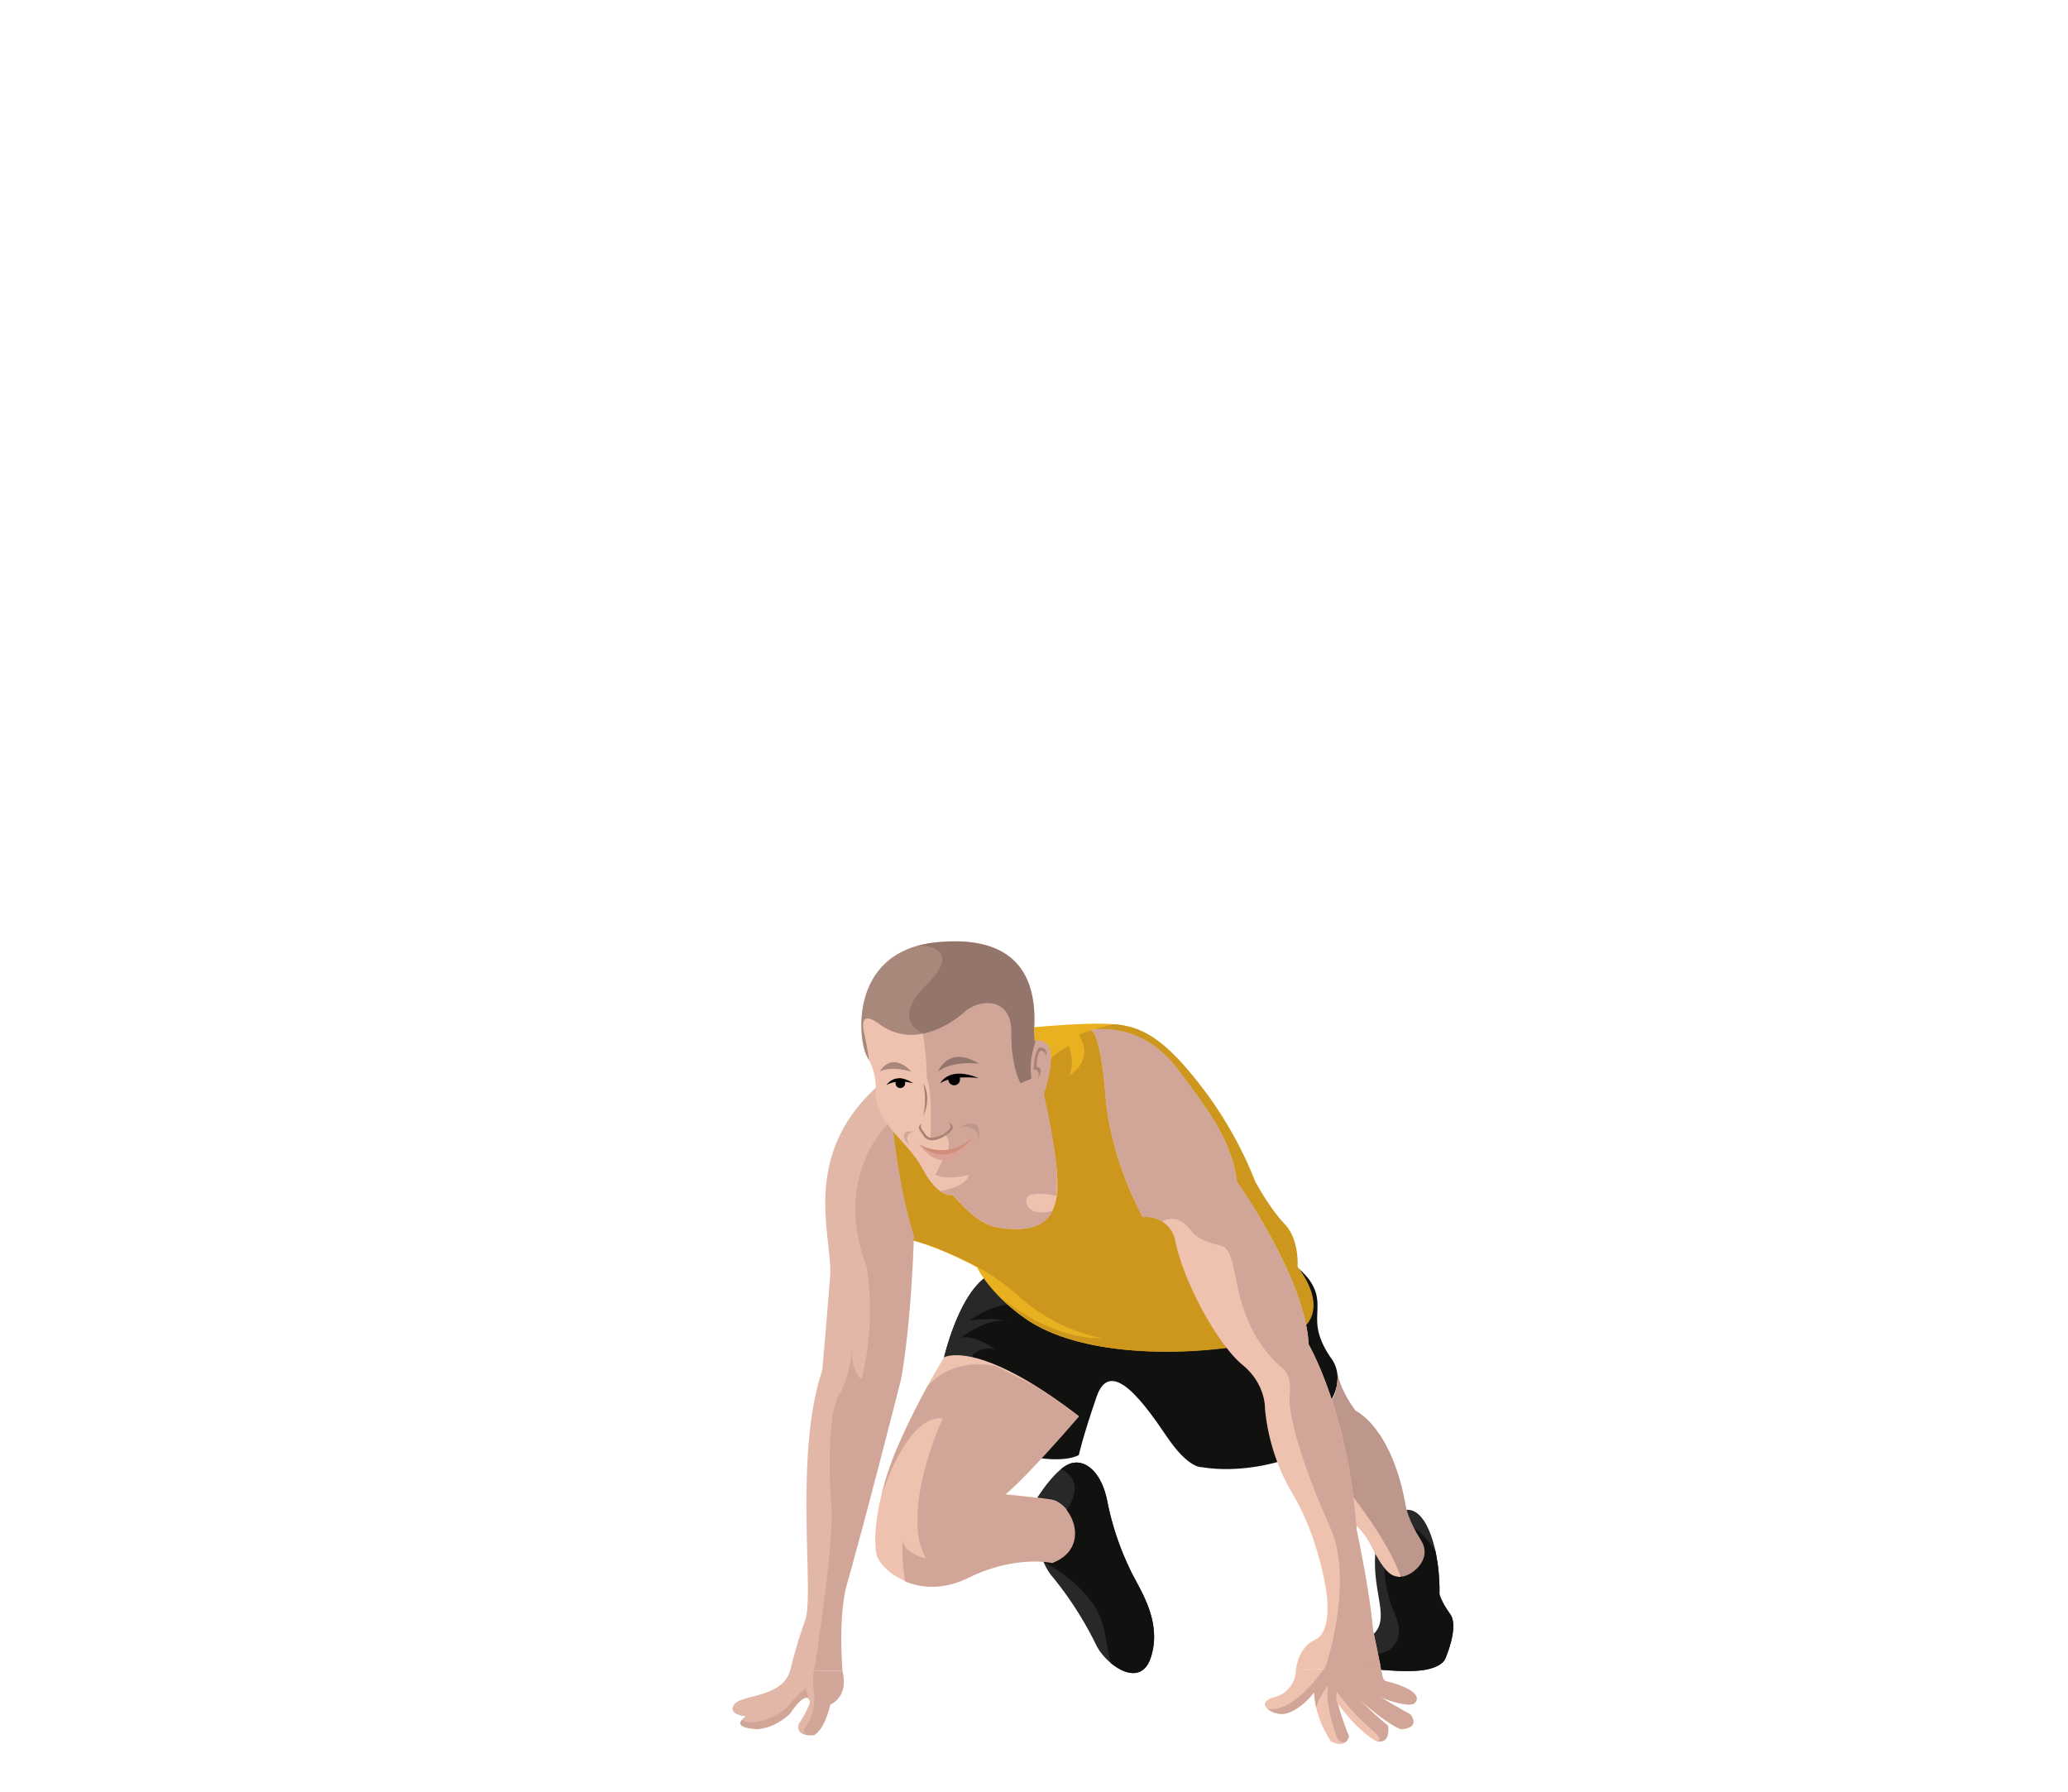 <svg id="Renner" xmlns="http://www.w3.org/2000/svg" viewBox="0 0 641.94 556.2"><defs><style>.cls-1{fill:#282828;}.cls-2{fill:#111110;}.cls-3{fill:#efc2af;}.cls-4{fill:#be978c;}.cls-5{fill:#e9b01f;}.cls-6{fill:#cd971e;}.cls-7{fill:#e2b7a8;}.cls-8{fill:#d1a698;}.cls-9{opacity:0.3;}.cls-10{fill:#a98277;}.cls-11{fill:#dda095;}.cls-12{fill:#cf8d7a;}</style></defs><title>renner</title><path class="cls-1" d="M435.11,469.06s4.65-2.88,8.41,5.75,3.32,19.91,3.32,19.91.44,2.21,3.32,6.2-1.55,13.94-1.55,13.94-1.11,3.1-8.63,3.65-19.25-1.17-19.25-1.17-3.08-4.25,4.32-9.12.77-13.28,1.88-26.11S435.11,469.06,435.11,469.06Z"/><path class="cls-2" d="M293.07,421.27s4.1-17.94,12.34-24.46l43.2,3.88,53.76-7.52s5.53,3.76,6.42,9.51-2,9.29,4.2,18.59c0,0,4.87,5.31.22,13.28s-16.74,19.22-16.74,19.22-11.58,3.57-23.53,1.58c0,0-4,.44-10.62-9.29s-17.48-25.44-21.9-12.61-5.53,18.14-5.53,18.14-4,2.66-15.27.44Z"/><path class="cls-3" d="M402.25,518.51a8.75,8.75,0,0,1-6.65,8.23c-6.72,1.88-.34,5.91,3.33,5.11s7-4.09,9-6.61c0,0-.2,6.88,5.17,15.21,0,0,4.57,2.69,5.64-1.61a86.56,86.56,0,0,1-3.5-10.21s5.38,7.79,11.56,11.56c0,0,4.84,2.15,4-4.57a111.54,111.54,0,0,1-8.87-8.06s8.48,7.52,12.84,9.14c0,0,6.24,0,3-4.57,0,0-4.94-2.69-9.32-5.37,0,0,7.14,3,10.25,2.15,0,0,3.85-2.42-3.11-5.37s-5.72.22-7.14-6.66Z"/><path class="cls-2" d="M435.61,473.44c-3.46,1.79-5.94,13.14-5.94,13.14s.33,8,3.2,14.1,1.21,11.64-5.13,12.63c-3.91.61-5.13,2.72-5.5,4.25,3.41.44,11.85,1.4,17.73,1,7.52-.55,8.63-3.65,8.63-3.65s4.43-10,1.55-13.94-3.32-6.2-3.32-6.2a59.46,59.46,0,0,0-1.27-13.43h0S439.07,471.65,435.61,473.44Z"/><path class="cls-1" d="M313.62,397.55l-8.22-.74c-8.24,6.52-12.34,24.46-12.34,24.46l2.84,3.29h6v-3.94a7,7,0,0,1,7.35-1.66s-7.4-5.33-11.23-3.57c0,0,8-6.45,14.45-5.37,0,0-4.17-1.32-11.58-.12,0,0,6.87-5.06,12.73-5Z"/><path class="cls-4" d="M415.2,426.25s.66,5,5.64,11.62c0,0,11.28,5,15.6,29.87,0,0,.66,4,4.65,10.29s-3.65,11.62-6.31,11.28-4.52-.41-9.29-10-17.59-14.6-17.59-14.6l5.31-30.2S415.2,433.22,415.2,426.25Z"/><path class="cls-5" d="M314.75,319.41s16.15-1.69,25.44-1.69,16.59.44,28.76,15a122,122,0,0,1,20.36,34.07s4.43,8.19,9.07,13.05,4,13.28,4,13.28,8.65,10.35,3,17.67-63.4,16.18-88-2.19c0,0-9.42-6.42-14.11-15.27,0,0-12-6.64-22-8.85s-12.39-30.75-12.39-30.75L276,339.41"/><path class="cls-6" d="M402.78,393.17s.66-8.41-4-13.28-9.07-13.05-9.07-13.05a122,122,0,0,0-20.36-34.07c-9.75-11.7-16.37-14.31-23.4-14.88a73.16,73.16,0,0,0-11.09,3.27c5.21,8.24-3.06,12.68-3.06,12.68,2.15-3.8,0-9.1,0-9.1-6.09,2.51-9.82,9.1-9.82,9.1l-17.76-8.77-27.78,14.35-7.08,14.38s2.43,28.54,12.39,30.75a70.18,70.18,0,0,1,11.42,3.81c6,2.38,15.28,6.85,22.88,13.78a55.54,55.54,0,0,0,26.16,13.26c-14.25,0-26.15-8.35-31.21-12.52a54.56,54.56,0,0,0,6.82,5.78c24.56,18.36,82.31,9.51,88,2.19S402.78,393.17,402.78,393.17Z"/><path class="cls-7" d="M245.28,518.51a149.44,149.44,0,0,1,4.65-15.6c3-8.3-3.65-50.78,5.31-77.66,0,0,1.55-17.26,2.43-29.21s-9.4-36.51,14.16-58.41l5.22,13.3s2.08,19.56,6.39,32.5c0,0-.66,26.22-4,44.64,0,0-10.29,40.66-16.93,63.89,0,0-2.66,8.3-1.33,26.55Z"/><path class="cls-8" d="M279.7,428.08c3.32-18.42,4-44.64,4-44.64-4.31-12.94-6.39-32.5-6.39-32.5l-1-2.65-.2.09s-18,16.12-7.1,44.79a89.14,89.14,0,0,1-1.58,34.9s-3.11-2-3-9.11c0,0-.62,8.61-3.84,13.63s-3.58,21.86-2.51,34c1,11.82-5,49.63-5.36,51.88h8.8c-1.33-18.25,1.33-26.55,1.33-26.55C269.41,468.73,279.7,428.08,279.7,428.08Z"/><path class="cls-3" d="M321.12,323a5,5,0,0,1,2.81.39c5,1.88,0,16.26,0,16.26s4,16.93,4.31,27.21-4.31,14.6-12.61,14.6-11.95-1.66-19.91-10.62c0,0-4.31,1.33-9.29-8s-15.6-14.6-14.6-25.22a18.58,18.58,0,0,0-2.66-9.62c-3-5.31-5.64-32.86,21.57-35.51s31.2,13.61,30.2,27.55"/><path class="cls-8" d="M326.65,376l-.13-.14s-6.82,2-7.89-2.6,9.3-2.1,9.3-2.1l.19-7.76a207.54,207.54,0,0,0-4.1-23.8s5-14.38,0-16.26a5,5,0,0,0-2.81-.39L321,320c1-13.94-3-30.2-30.2-27.55a34,34,0,0,0-6.35,1.22c4.89-.75,13.42,1.91,3.26,11.85-11.54,11.29-1.27,15.23-1.27,15.23a90.64,90.64,0,0,1,1.27,13.91c1.9,4.42,1.1,18.38,1.1,18.38a4.66,4.66,0,0,0,4.11-1.31,4.54,4.54,0,0,1,1.34,5.06l-3.89,7.85c4.08,1.83,10.38,0,10.38,0-.85,3.7-7.73,4.82-8.85,5,2.33,1.64,3.89,1.16,3.89,1.16,8,9,11.62,10.62,19.91,10.62C320.89,381.45,324.64,379.77,326.65,376Z"/><path class="cls-3" d="M338.53,319.72s15.27-3.32,26.88,11.95S382.34,354.9,384,366.84c0,0,21.24,29.87,22.24,50.45,0,0,12.28,20.91,14.93,57.75,0,0,4,18.59,5,30.53l2.32,11.28-26.22,1.66s.33-7,6-9.62,3.32-15.6,3.32-15.6-2.32-16.26-10.29-29.54a63.44,63.44,0,0,1-8.63-26.55s.33-7.63-7-13.61-18.25-25.22-20.91-38.83a9.15,9.15,0,0,0-10-7s-10-17.3-11.62-37.83S338.53,319.72,338.53,319.72Z"/><path class="cls-1" d="M322,464.83s5.58-9,10.23-10.59S342,456.89,343.73,466a88,88,0,0,0,8.19,23.36c3.1,5.85,8.63,14.92,5.31,25.1s-14.29,2-17.1-4.2a109.19,109.19,0,0,0-13.43-20.89C322.55,484.55,322,477,322,477Z"/><path class="cls-3" d="M293.07,421.27s10.29-6,41.82,18.25c0,0-16.26,18.92-22.9,24.23,0,0,7.63.66,14.27,1.66s12.61,14.93.33,19.58c0,0-11.28-2.66-26.22,4.65s-26.88-2-28.21-7,0-19.25,7-34.85A227.38,227.38,0,0,1,293.07,421.27Z"/><path class="cls-9" d="M320.94,320c1-13.94-3-30.2-30.2-27.55S266.18,322.7,269.17,328c.24.42.45.84.65,1.25-.41-2.76-.95-5.86-1.6-8.77-1.79-8,4.84-2.56,4.84-2.56,12.9,9.32,26.87-4.3,26.87-4.3,5.07-3.8,14.15-3.76,14,6.86s2.87,15.72,2.87,15.72l3.4-1.43a25.64,25.64,0,0,1,0-6.81c.11-.61.58-2.46,1.26-5a2.4,2.4,0,0,0-.32,0Z"/><path d="M291.87,336.2s2.6-5.46,11.91-1.61C303.78,334.59,295.81,333.52,291.87,336.2Z"/><path d="M298,335a1.8,1.8,0,0,0-.14-.7c-.27-.65-3.05-.65-3.33,0A1.81,1.81,0,1,0,298,335Z"/><path d="M283.44,336.2s-5.1-3.85-8.32.63C275.12,336.83,277.7,334.77,283.44,336.2Z"/><circle cx="279.48" cy="336.2" r="1.5"/><path class="cls-10" d="M294.4,348.39s3.07,1.07,0,3.4-6.3,3-7.73.72-2-2.33-.72-3.85a2.26,2.26,0,0,0,.45,2.19c.9,1.21,1.52,2.33,2.55,2.24a8,8,0,0,0,5.73-2.64S295.73,349.69,294.4,348.39Z"/><path class="cls-10" d="M286.58,346.42a23.88,23.88,0,0,0,0-10.21S289.45,340.15,286.58,346.42Z"/><path class="cls-11" d="M285.25,355.11s8.27,12.56,16.65-2.06C301.9,353,294.4,362.67,285.25,355.11Z"/><path class="cls-12" d="M285.25,355.11S294,360.48,301.9,353C301.9,353,294.76,363.44,285.25,355.11Z"/><path class="cls-4" d="M303.78,353.94s.52-5.24-6-4C297.82,349.91,305.22,345.2,303.78,353.94Z"/><path class="cls-8" d="M283.94,351.16s-3.94.21-1.61,4.53C282.33,355.69,277.49,350.53,283.94,351.16Z"/><path class="cls-9" d="M291.2,332.58s3.1-8.33,12.77-2.42C304,330.16,295.81,328.95,291.2,332.58Z"/><path class="cls-3" d="M420.1,464.72h-7v2.79c4.12,2.4,9.63,6.44,12.41,12,4.67,9.34,6.56,9.62,9.12,9.94l.17-.14C430.69,477.94,420.1,464.72,420.1,464.72Z"/><path class="cls-2" d="M343.73,466c-1.77-9.07-6.86-13.28-11.51-11.73a9.49,9.49,0,0,0-2.86,1.71c.09,0,8.19,3.21,1.75,12.65s-7.18,16.16-7.18,16.16h0s14,6.95,17.91,18.06c1.59,4.47,1.72,8.73,2.93,13.25,4.37,3.68,10.18,5.28,12.45-1.66,3.32-10.18-2.21-19.25-5.31-25.1A88,88,0,0,1,343.73,466Z"/><path class="cls-9" d="M282.87,332.58s-5.51-6.58-9.81,0C273.06,332.58,275.88,330.69,282.87,332.58Z"/><path class="cls-8" d="M326.59,485.13c12.28-4.65,6.31-18.59-.33-19.58S312,463.89,312,463.89c6.64-5.31,22.9-24.23,22.9-24.23a163.52,163.52,0,0,0-13.76-9.58l-11.79-6s-12.72-3.58-21.4,6.15c-2.51,4.57-5.66,10.67-8.81,17.73a92.85,92.85,0,0,0-5.51,16.14c2.87-8.34,9.77-24.92,19-23.84,0,0-8.16,17.56-7.81,31.89a21.83,21.83,0,0,0,2.6,11.47s-6.19-1.07-7.27-5.37a70.68,70.68,0,0,0,.78,12.54c5,2.13,11.88,2.72,19.49-1C315.3,482.47,326.59,485.13,326.59,485.13Z"/><path class="cls-8" d="M426.15,505.57c-1-11.95-5-30.53-5-30.53-2.66-36.84-14.93-57.75-14.93-57.75-1-20.58-22.24-50.45-22.24-50.45-1.66-11.95-7-19.91-18.59-35.18s-26.88-11.95-26.88-11.95,3-.29,4.65,20.24S354.8,377.8,354.8,377.8a9.41,9.41,0,0,1,5.94,1.3l.14,0s4.72-3.3,9.38,3.5c0,0,1.79,2.51,8.6,3.94s1.6,22.2,18.63,37.61c0,0,3.58,1.63,2.87,8.71s5,24.34,12.54,41.15-1.43,43.34-1.43,43.34l1,.56,16-1Z"/><path class="cls-10" d="M322.15,334.71s2.33-3.22-.36-3.6c0,0,.09-6.2,2-4.85a1.85,1.85,0,0,1,.9,1.78s.81-2.49-1.43-2.94-2.42,6.9-2.42,6.9S323.13,331.6,322.15,334.71Z"/><path class="cls-8" d="M435.61,523.52c-7-3-5.72.22-7.14-6.66l-17,.46c-2,2.84-10.65,14.62-18.1,13a7,7,0,0,0,5.56,1.55c3.66-.81,7-4.09,9-6.62a41.47,41.47,0,0,0,.63,4.75c.57-3,3.73-6.91,3.73-6.91s-1.25,4.84,2.15,14.33c0,0,.59,4,3.23,3.29a3.35,3.35,0,0,0,1.07-1.86,86.56,86.56,0,0,1-3.5-10.21s-.8-.9-.26-3.58a68,68,0,0,0,10.1,11.11c5.84,5,1.72,4,1.72,4l.08,0c.6.23,4.7,1.63,4-4.6a111.54,111.54,0,0,1-8.87-8.06s8.48,7.52,12.84,9.14c0,0,6.24,0,3-4.57,0,0-4.94-2.69-9.32-5.37,0,0,7.14,3,10.25,2.15C438.72,528.89,442.57,526.47,435.61,523.52Z"/><path class="cls-8" d="M261.45,518.51s2.47,7.5-3.71,10.55c0,0-1.58,7.62-5.09,9.5,0,0-5.93.66-4.59-3.57a38.4,38.4,0,0,0,3.22-5.93c.54-1.79-1-4.74-6,2.78,0,0-4.47,4.57-10.38,4.84,0,0-8.87-.27-3.22-4,0,0-5.91-.46-3.76-3.59S243,527,245.28,518.51"/><path class="cls-7" d="M245.28,518.51c-2.3,8.48-15.22,7.42-17.37,10.55s3.76,3.59,3.76,3.59a7.73,7.73,0,0,0-1.27,1c2.88,2.88,12.55-1.82,14.28-4.19a42.79,42.79,0,0,1,5.44-5.52,15.24,15.24,0,0,0,.72,2.69l-.18.37c.7.24.87,1.26.63,2a38.4,38.4,0,0,1-3.22,5.93c-.7,2.21.58,3.08,2,3.41-.39-.35-.93-1.21.27-2.8A15.52,15.52,0,0,0,252.65,525a17.06,17.06,0,0,1,0-6.53Z"/></svg>